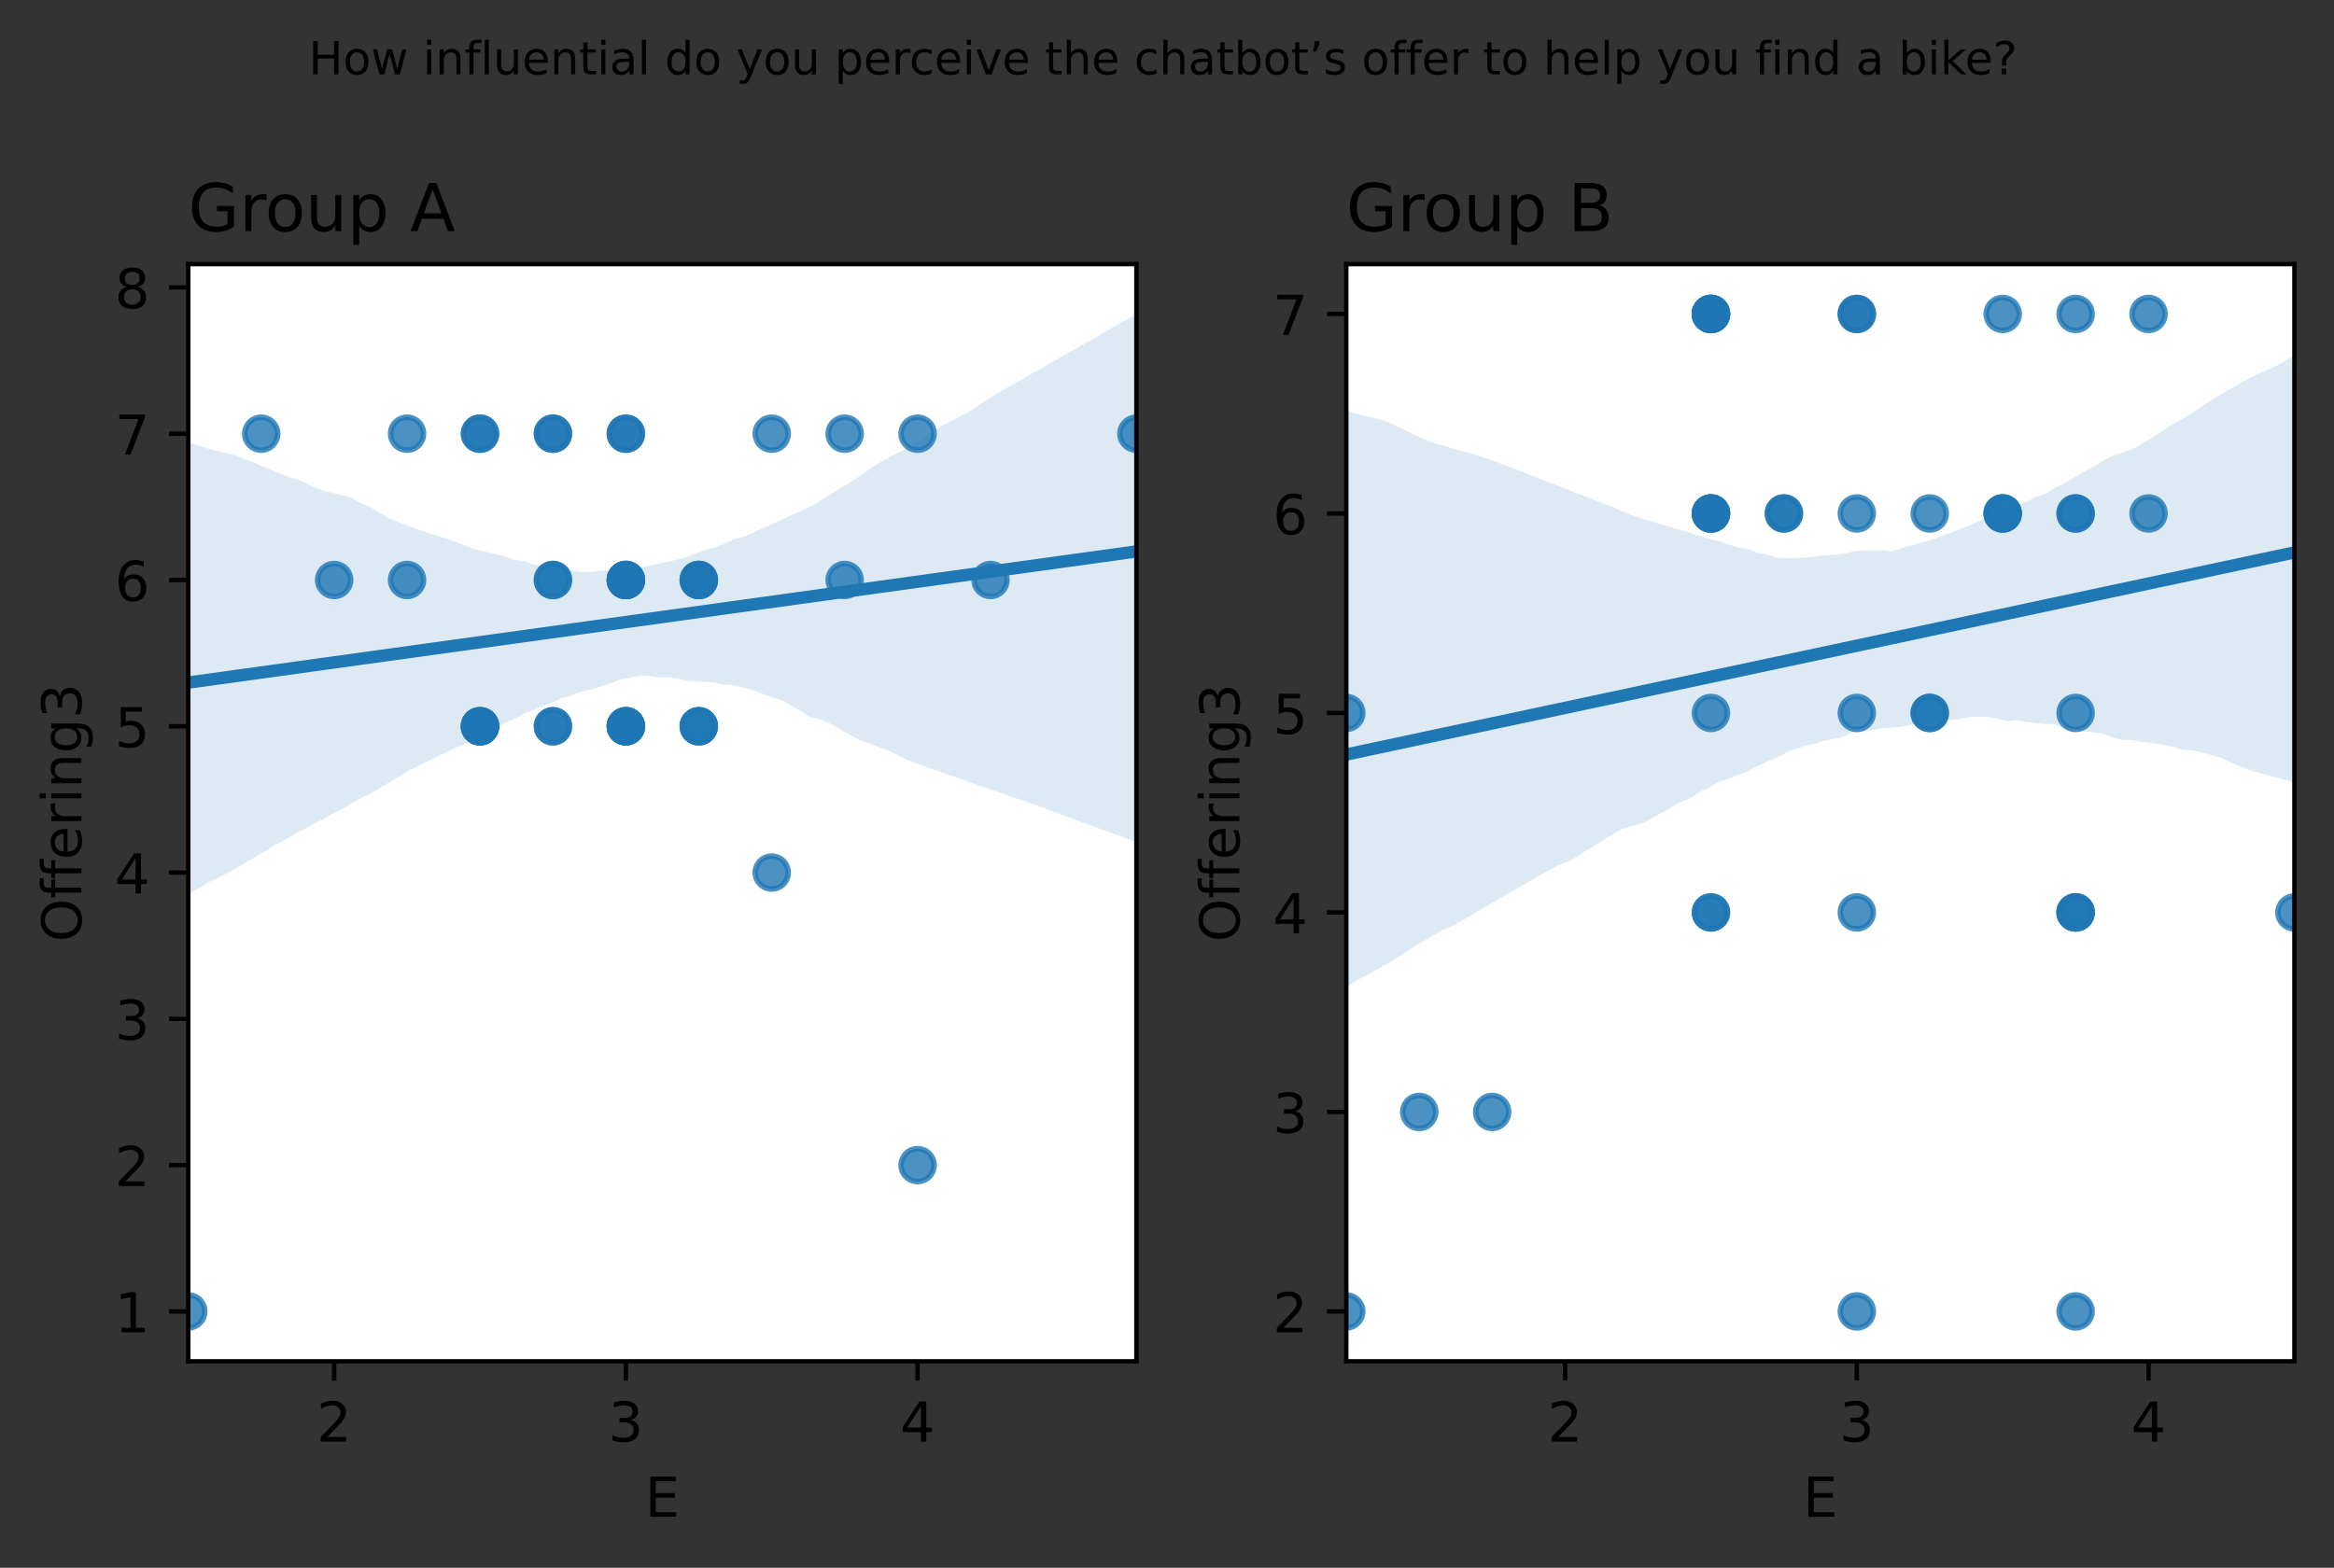 <?xml version="1.0" encoding="utf-8" standalone="no"?>
<!DOCTYPE svg PUBLIC "-//W3C//DTD SVG 1.1//EN"
  "http://www.w3.org/Graphics/SVG/1.1/DTD/svg11.dtd">
<!-- Created with matplotlib (https://matplotlib.org/) -->
<svg height="285.196pt" version="1.1" viewBox="0 0 424.466 285.196" width="424.466pt" xmlns="http://www.w3.org/2000/svg" xmlns:xlink="http://www.w3.org/1999/xlink">
 <rect x="0" y="0" width="424.466" height="285.196" fill="#333333" stroke="none"/>
 <defs>
  <style type="text/css">*{stroke-linecap:butt;stroke-linejoin:round;}</style>
 </defs>
 <g id="figure_1">
  <g id="patch_1">
   <path d="M 0 285.196 
L 424.466 285.196 
L 424.466 0 
L 0 0 
z
" style="fill:none;"/>
  </g>
  <g id="axes_1">
   <g id="patch_2">
    <path d="M 34.241 247.64 
L 206.666 247.64 
L 206.666 48.04 
L 34.241 48.04 
z
" style="fill:#ffffff;"/>
   </g>
   <g id="PathCollection_1">
    <defs>
     <path d="M 0 3 
C 0.796 3 1.559 2.684 2.121 2.121 
C 2.684 1.559 3 0.796 3 0 
C 3 -0.796 2.684 -1.559 2.121 -2.121 
C 1.559 -2.684 0.796 -3 0 -3 
C -0.796 -3 -1.559 -2.684 -2.121 -2.121 
C -2.684 -1.559 -3 -0.796 -3 0 
C -3 0.796 -2.684 1.559 -2.121 2.121 
C -1.559 2.684 -0.796 3 0 3 
z
" id="mf04593f259" style="stroke:#1f77b4;stroke-opacity:0.8;"/>
    </defs>
    <g clip-path="url(#p54178e2090)">
     <use style="fill:#1f77b4;fill-opacity:0.8;stroke:#1f77b4;stroke-opacity:0.8;" x="140.348" xlink:href="#mf04593f259" y="158.732"/>
     <use style="fill:#1f77b4;fill-opacity:0.8;stroke:#1f77b4;stroke-opacity:0.8;" x="60.768" xlink:href="#mf04593f259" y="105.508"/>
     <use style="fill:#1f77b4;fill-opacity:0.8;stroke:#1f77b4;stroke-opacity:0.8;" x="74.031" xlink:href="#mf04593f259" y="78.896"/>
     <use style="fill:#1f77b4;fill-opacity:0.8;stroke:#1f77b4;stroke-opacity:0.8;" x="140.348" xlink:href="#mf04593f259" y="78.896"/>
     <use style="fill:#1f77b4;fill-opacity:0.8;stroke:#1f77b4;stroke-opacity:0.8;" x="166.875" xlink:href="#mf04593f259" y="211.955"/>
     <use style="fill:#1f77b4;fill-opacity:0.8;stroke:#1f77b4;stroke-opacity:0.8;" x="127.085" xlink:href="#mf04593f259" y="105.508"/>
     <use style="fill:#1f77b4;fill-opacity:0.8;stroke:#1f77b4;stroke-opacity:0.8;" x="180.139" xlink:href="#mf04593f259" y="105.508"/>
     <use style="fill:#1f77b4;fill-opacity:0.8;stroke:#1f77b4;stroke-opacity:0.8;" x="127.085" xlink:href="#mf04593f259" y="132.12"/>
     <use style="fill:#1f77b4;fill-opacity:0.8;stroke:#1f77b4;stroke-opacity:0.8;" x="74.031" xlink:href="#mf04593f259" y="105.508"/>
     <use style="fill:#1f77b4;fill-opacity:0.8;stroke:#1f77b4;stroke-opacity:0.8;" x="113.821" xlink:href="#mf04593f259" y="132.12"/>
     <use style="fill:#1f77b4;fill-opacity:0.8;stroke:#1f77b4;stroke-opacity:0.8;" x="113.821" xlink:href="#mf04593f259" y="78.896"/>
     <use style="fill:#1f77b4;fill-opacity:0.8;stroke:#1f77b4;stroke-opacity:0.8;" x="166.875" xlink:href="#mf04593f259" y="78.896"/>
     <use style="fill:#1f77b4;fill-opacity:0.8;stroke:#1f77b4;stroke-opacity:0.8;" x="87.294" xlink:href="#mf04593f259" y="78.896"/>
     <use style="fill:#1f77b4;fill-opacity:0.8;stroke:#1f77b4;stroke-opacity:0.8;" x="127.085" xlink:href="#mf04593f259" y="105.508"/>
     <use style="fill:#1f77b4;fill-opacity:0.8;stroke:#1f77b4;stroke-opacity:0.8;" x="127.085" xlink:href="#mf04593f259" y="132.12"/>
     <use style="fill:#1f77b4;fill-opacity:0.8;stroke:#1f77b4;stroke-opacity:0.8;" x="153.612" xlink:href="#mf04593f259" y="105.508"/>
     <use style="fill:#1f77b4;fill-opacity:0.8;stroke:#1f77b4;stroke-opacity:0.8;" x="113.821" xlink:href="#mf04593f259" y="132.12"/>
     <use style="fill:#1f77b4;fill-opacity:0.8;stroke:#1f77b4;stroke-opacity:0.8;" x="100.558" xlink:href="#mf04593f259" y="78.896"/>
     <use style="fill:#1f77b4;fill-opacity:0.8;stroke:#1f77b4;stroke-opacity:0.8;" x="153.612" xlink:href="#mf04593f259" y="78.896"/>
     <use style="fill:#1f77b4;fill-opacity:0.8;stroke:#1f77b4;stroke-opacity:0.8;" x="34.241" xlink:href="#mf04593f259" y="238.567"/>
     <use style="fill:#1f77b4;fill-opacity:0.8;stroke:#1f77b4;stroke-opacity:0.8;" x="87.294" xlink:href="#mf04593f259" y="132.12"/>
     <use style="fill:#1f77b4;fill-opacity:0.8;stroke:#1f77b4;stroke-opacity:0.8;" x="206.666" xlink:href="#mf04593f259" y="78.896"/>
     <use style="fill:#1f77b4;fill-opacity:0.8;stroke:#1f77b4;stroke-opacity:0.8;" x="113.821" xlink:href="#mf04593f259" y="105.508"/>
     <use style="fill:#1f77b4;fill-opacity:0.8;stroke:#1f77b4;stroke-opacity:0.8;" x="113.821" xlink:href="#mf04593f259" y="105.508"/>
     <use style="fill:#1f77b4;fill-opacity:0.8;stroke:#1f77b4;stroke-opacity:0.8;" x="113.821" xlink:href="#mf04593f259" y="78.896"/>
     <use style="fill:#1f77b4;fill-opacity:0.8;stroke:#1f77b4;stroke-opacity:0.8;" x="113.821" xlink:href="#mf04593f259" y="132.12"/>
     <use style="fill:#1f77b4;fill-opacity:0.8;stroke:#1f77b4;stroke-opacity:0.8;" x="100.558" xlink:href="#mf04593f259" y="78.896"/>
     <use style="fill:#1f77b4;fill-opacity:0.8;stroke:#1f77b4;stroke-opacity:0.8;" x="87.294" xlink:href="#mf04593f259" y="132.12"/>
     <use style="fill:#1f77b4;fill-opacity:0.8;stroke:#1f77b4;stroke-opacity:0.8;" x="100.558" xlink:href="#mf04593f259" y="105.508"/>
     <use style="fill:#1f77b4;fill-opacity:0.8;stroke:#1f77b4;stroke-opacity:0.8;" x="113.821" xlink:href="#mf04593f259" y="105.508"/>
     <use style="fill:#1f77b4;fill-opacity:0.8;stroke:#1f77b4;stroke-opacity:0.8;" x="113.821" xlink:href="#mf04593f259" y="132.12"/>
     <use style="fill:#1f77b4;fill-opacity:0.8;stroke:#1f77b4;stroke-opacity:0.8;" x="87.294" xlink:href="#mf04593f259" y="78.896"/>
     <use style="fill:#1f77b4;fill-opacity:0.8;stroke:#1f77b4;stroke-opacity:0.8;" x="127.085" xlink:href="#mf04593f259" y="105.508"/>
     <use style="fill:#1f77b4;fill-opacity:0.8;stroke:#1f77b4;stroke-opacity:0.8;" x="127.085" xlink:href="#mf04593f259" y="132.12"/>
     <use style="fill:#1f77b4;fill-opacity:0.8;stroke:#1f77b4;stroke-opacity:0.8;" x="100.558" xlink:href="#mf04593f259" y="132.12"/>
     <use style="fill:#1f77b4;fill-opacity:0.8;stroke:#1f77b4;stroke-opacity:0.8;" x="100.558" xlink:href="#mf04593f259" y="132.12"/>
     <use style="fill:#1f77b4;fill-opacity:0.8;stroke:#1f77b4;stroke-opacity:0.8;" x="87.294" xlink:href="#mf04593f259" y="132.12"/>
     <use style="fill:#1f77b4;fill-opacity:0.8;stroke:#1f77b4;stroke-opacity:0.8;" x="113.821" xlink:href="#mf04593f259" y="105.508"/>
     <use style="fill:#1f77b4;fill-opacity:0.8;stroke:#1f77b4;stroke-opacity:0.8;" x="100.558" xlink:href="#mf04593f259" y="105.508"/>
     <use style="fill:#1f77b4;fill-opacity:0.8;stroke:#1f77b4;stroke-opacity:0.8;" x="87.294" xlink:href="#mf04593f259" y="132.12"/>
     <use style="fill:#1f77b4;fill-opacity:0.8;stroke:#1f77b4;stroke-opacity:0.8;" x="47.504" xlink:href="#mf04593f259" y="78.896"/>
    </g>
   </g>
   <g id="PolyCollection_1">
    <path clip-path="url(#p54178e2090)" d="M 34.241 80.393 
L 34.241 162.688 
L 35.982 161.654 
L 37.724 160.622 
L 39.466 159.771 
L 41.207 158.878 
L 42.949 157.961 
L 44.691 156.916 
L 46.432 155.87 
L 48.174 154.824 
L 49.916 153.778 
L 51.657 152.839 
L 53.399 151.87 
L 55.141 150.902 
L 56.882 149.989 
L 58.624 149.068 
L 60.366 148.045 
L 62.107 147.235 
L 63.849 146.179 
L 65.591 145.191 
L 67.332 144.441 
L 69.074 143.378 
L 70.816 142.315 
L 72.557 141.252 
L 74.299 140.194 
L 76.041 139.343 
L 77.782 138.492 
L 79.524 137.642 
L 81.266 136.791 
L 83.007 135.94 
L 84.749 135.242 
L 86.491 134.237 
L 88.232 133.502 
L 89.974 132.585 
L 91.716 131.599 
L 93.457 130.819 
L 95.199 129.842 
L 96.941 129.191 
L 98.682 128.457 
L 100.424 127.758 
L 102.166 127.023 
L 103.907 126.551 
L 105.649 125.831 
L 107.391 125.411 
L 109.132 124.971 
L 110.874 124.356 
L 112.616 123.668 
L 114.357 123.297 
L 116.099 122.97 
L 117.841 122.898 
L 119.582 123.245 
L 121.324 123.19 
L 123.066 123.369 
L 124.807 123.841 
L 126.549 123.975 
L 128.291 124.015 
L 130.032 124.196 
L 131.774 124.565 
L 133.516 124.641 
L 135.257 125.097 
L 136.999 125.554 
L 138.741 126.258 
L 140.482 126.857 
L 142.224 127.415 
L 143.966 128.382 
L 145.707 129.43 
L 147.449 130.466 
L 149.191 130.899 
L 150.932 131.625 
L 152.674 132.611 
L 154.416 133.595 
L 156.157 134.533 
L 157.899 135.182 
L 159.641 135.828 
L 161.382 136.468 
L 163.124 137.266 
L 164.866 138.212 
L 166.607 138.866 
L 168.349 139.477 
L 170.091 140.088 
L 171.832 140.699 
L 173.574 141.309 
L 175.316 141.92 
L 177.057 142.526 
L 178.799 143.131 
L 180.541 143.736 
L 182.282 144.342 
L 184.024 144.947 
L 185.766 145.552 
L 187.507 146.157 
L 189.249 146.777 
L 190.991 147.419 
L 192.732 148.062 
L 194.474 148.705 
L 196.216 149.347 
L 197.957 149.99 
L 199.699 150.633 
L 201.441 151.275 
L 203.182 151.918 
L 204.924 152.561 
L 206.666 153.203 
L 206.666 57.113 
L 206.666 57.113 
L 204.924 58.111 
L 203.182 59.109 
L 201.441 60.107 
L 199.699 61.105 
L 197.957 62.103 
L 196.216 63.134 
L 194.474 64.092 
L 192.732 65.084 
L 190.991 66.076 
L 189.249 67.069 
L 187.507 68.061 
L 185.766 69.054 
L 184.024 70.051 
L 182.282 71.048 
L 180.541 72.046 
L 178.799 73.139 
L 177.057 74.434 
L 175.316 75.392 
L 173.574 76.275 
L 171.832 77.159 
L 170.091 78.22 
L 168.349 79.437 
L 166.607 80.551 
L 164.866 81.6 
L 163.124 82.511 
L 161.382 83.425 
L 159.641 84.329 
L 157.899 85.533 
L 156.157 86.741 
L 154.416 87.877 
L 152.674 88.888 
L 150.932 90.022 
L 149.191 91.093 
L 147.449 92.112 
L 145.707 92.951 
L 143.966 93.694 
L 142.224 94.495 
L 140.482 95.27 
L 138.741 96.069 
L 136.999 96.93 
L 135.257 97.631 
L 133.516 98.104 
L 131.774 98.856 
L 130.032 99.612 
L 128.291 100.084 
L 126.549 100.667 
L 124.807 101.329 
L 123.066 101.806 
L 121.324 102.219 
L 119.582 102.609 
L 117.841 102.982 
L 116.099 103.332 
L 114.357 103.715 
L 112.616 103.814 
L 110.874 103.808 
L 109.132 103.779 
L 107.391 104.078 
L 105.649 104.031 
L 103.907 103.779 
L 102.166 103.662 
L 100.424 103.34 
L 98.682 103.065 
L 96.941 102.619 
L 95.199 102.09 
L 93.457 101.81 
L 91.716 101.189 
L 89.974 100.751 
L 88.232 100.365 
L 86.491 99.968 
L 84.749 99.35 
L 83.007 98.658 
L 81.266 98.026 
L 79.524 97.489 
L 77.782 96.933 
L 76.041 96.364 
L 74.299 95.662 
L 72.557 95.034 
L 70.816 94.367 
L 69.074 93.3 
L 67.332 92.225 
L 65.591 91.502 
L 63.849 90.55 
L 62.107 90.024 
L 60.366 89.634 
L 58.624 89.245 
L 56.882 88.509 
L 55.141 87.641 
L 53.399 87.07 
L 51.657 86.454 
L 49.916 85.724 
L 48.174 85.001 
L 46.432 84.283 
L 44.691 83.565 
L 42.949 82.885 
L 41.207 82.447 
L 39.466 82.01 
L 37.724 81.573 
L 35.982 81.091 
L 34.241 80.393 
z
" style="fill:#1f77b4;fill-opacity:0.15;"/>
   </g>
   <g id="matplotlib.axis_1">
    <g id="xtick_1">
     <g id="line2d_1">
      <defs>
       <path d="M 0 0 
L 0 3.5 
" id="mdd88a330f9" style="stroke:#000000;stroke-width:0.8;"/>
      </defs>
      <g>
       <use style="stroke:#000000;stroke-width:0.8;" x="60.768" xlink:href="#mdd88a330f9" y="247.64"/>
      </g>
     </g>
     <g id="text_1">
      <!-- 2 -->
      <g transform="translate(57.586 262.238)scale(0.1 -0.1)">
       <defs>
        <path d="M 19.188 8.297 
L 53.609 8.297 
L 53.609 0 
L 7.328 0 
L 7.328 8.297 
Q 12.938 14.109 22.625 23.891 
Q 32.328 33.688 34.812 36.531 
Q 39.547 41.844 41.422 45.531 
Q 43.312 49.219 43.312 52.781 
Q 43.312 58.594 39.234 62.25 
Q 35.156 65.922 28.609 65.922 
Q 23.969 65.922 18.812 64.312 
Q 13.672 62.703 7.812 59.422 
L 7.812 69.391 
Q 13.766 71.781 18.938 73 
Q 24.125 74.219 28.422 74.219 
Q 39.75 74.219 46.484 68.547 
Q 53.219 62.891 53.219 53.422 
Q 53.219 48.922 51.531 44.891 
Q 49.859 40.875 45.406 35.406 
Q 44.188 33.984 37.641 27.219 
Q 31.109 20.453 19.188 8.297 
z
" id="DejaVuSans-50"/>
       </defs>
       <use xlink:href="#DejaVuSans-50"/>
      </g>
     </g>
    </g>
    <g id="xtick_2">
     <g id="line2d_2">
      <g>
       <use style="stroke:#000000;stroke-width:0.8;" x="113.821" xlink:href="#mdd88a330f9" y="247.64"/>
      </g>
     </g>
     <g id="text_2">
      <!-- 3 -->
      <g transform="translate(110.64 262.238)scale(0.1 -0.1)">
       <defs>
        <path d="M 40.578 39.312 
Q 47.656 37.797 51.625 33 
Q 55.609 28.219 55.609 21.188 
Q 55.609 10.406 48.188 4.484 
Q 40.766 -1.422 27.094 -1.422 
Q 22.516 -1.422 17.656 -0.516 
Q 12.797 0.391 7.625 2.203 
L 7.625 11.719 
Q 11.719 9.328 16.594 8.109 
Q 21.484 6.891 26.812 6.891 
Q 36.078 6.891 40.938 10.547 
Q 45.797 14.203 45.797 21.188 
Q 45.797 27.641 41.281 31.266 
Q 36.766 34.906 28.719 34.906 
L 20.219 34.906 
L 20.219 43.016 
L 29.109 43.016 
Q 36.375 43.016 40.234 45.922 
Q 44.094 48.828 44.094 54.297 
Q 44.094 59.906 40.109 62.906 
Q 36.141 65.922 28.719 65.922 
Q 24.656 65.922 20.016 65.031 
Q 15.375 64.156 9.812 62.312 
L 9.812 71.094 
Q 15.438 72.656 20.344 73.438 
Q 25.25 74.219 29.594 74.219 
Q 40.828 74.219 47.359 69.109 
Q 53.906 64.016 53.906 55.328 
Q 53.906 49.266 50.438 45.094 
Q 46.969 40.922 40.578 39.312 
z
" id="DejaVuSans-51"/>
       </defs>
       <use xlink:href="#DejaVuSans-51"/>
      </g>
     </g>
    </g>
    <g id="xtick_3">
     <g id="line2d_3">
      <g>
       <use style="stroke:#000000;stroke-width:0.8;" x="166.875" xlink:href="#mdd88a330f9" y="247.64"/>
      </g>
     </g>
     <g id="text_3">
      <!-- 4 -->
      <g transform="translate(163.694 262.238)scale(0.1 -0.1)">
       <defs>
        <path d="M 37.797 64.312 
L 12.891 25.391 
L 37.797 25.391 
z
M 35.203 72.906 
L 47.609 72.906 
L 47.609 25.391 
L 58.016 25.391 
L 58.016 17.188 
L 47.609 17.188 
L 47.609 0 
L 37.797 0 
L 37.797 17.188 
L 4.891 17.188 
L 4.891 26.703 
z
" id="DejaVuSans-52"/>
       </defs>
       <use xlink:href="#DejaVuSans-52"/>
      </g>
     </g>
    </g>
    <g id="text_4">
     <!-- E -->
     <g transform="translate(117.294 275.917)scale(0.1 -0.1)">
      <defs>
       <path d="M 9.812 72.906 
L 55.906 72.906 
L 55.906 64.594 
L 19.672 64.594 
L 19.672 43.016 
L 54.391 43.016 
L 54.391 34.719 
L 19.672 34.719 
L 19.672 8.297 
L 56.781 8.297 
L 56.781 0 
L 9.812 0 
z
" id="DejaVuSans-69"/>
      </defs>
      <use xlink:href="#DejaVuSans-69"/>
     </g>
    </g>
   </g>
   <g id="matplotlib.axis_2">
    <g id="ytick_1">
     <g id="line2d_4">
      <defs>
       <path d="M 0 0 
L -3.5 0 
" id="m7f243eef84" style="stroke:#000000;stroke-width:0.8;"/>
      </defs>
      <g>
       <use style="stroke:#000000;stroke-width:0.8;" x="34.241" xlink:href="#m7f243eef84" y="238.567"/>
      </g>
     </g>
     <g id="text_5">
      <!-- 1 -->
      <g transform="translate(20.878 242.366)scale(0.1 -0.1)">
       <defs>
        <path d="M 12.406 8.297 
L 28.516 8.297 
L 28.516 63.922 
L 10.984 60.406 
L 10.984 69.391 
L 28.422 72.906 
L 38.281 72.906 
L 38.281 8.297 
L 54.391 8.297 
L 54.391 0 
L 12.406 0 
z
" id="DejaVuSans-49"/>
       </defs>
       <use xlink:href="#DejaVuSans-49"/>
      </g>
     </g>
    </g>
    <g id="ytick_2">
     <g id="line2d_5">
      <g>
       <use style="stroke:#000000;stroke-width:0.8;" x="34.241" xlink:href="#m7f243eef84" y="211.955"/>
      </g>
     </g>
     <g id="text_6">
      <!-- 2 -->
      <g transform="translate(20.878 215.755)scale(0.1 -0.1)">
       <use xlink:href="#DejaVuSans-50"/>
      </g>
     </g>
    </g>
    <g id="ytick_3">
     <g id="line2d_6">
      <g>
       <use style="stroke:#000000;stroke-width:0.8;" x="34.241" xlink:href="#m7f243eef84" y="185.344"/>
      </g>
     </g>
     <g id="text_7">
      <!-- 3 -->
      <g transform="translate(20.878 189.143)scale(0.1 -0.1)">
       <use xlink:href="#DejaVuSans-51"/>
      </g>
     </g>
    </g>
    <g id="ytick_4">
     <g id="line2d_7">
      <g>
       <use style="stroke:#000000;stroke-width:0.8;" x="34.241" xlink:href="#m7f243eef84" y="158.732"/>
      </g>
     </g>
     <g id="text_8">
      <!-- 4 -->
      <g transform="translate(20.878 162.531)scale(0.1 -0.1)">
       <use xlink:href="#DejaVuSans-52"/>
      </g>
     </g>
    </g>
    <g id="ytick_5">
     <g id="line2d_8">
      <g>
       <use style="stroke:#000000;stroke-width:0.8;" x="34.241" xlink:href="#m7f243eef84" y="132.12"/>
      </g>
     </g>
     <g id="text_9">
      <!-- 5 -->
      <g transform="translate(20.878 135.919)scale(0.1 -0.1)">
       <defs>
        <path d="M 10.797 72.906 
L 49.516 72.906 
L 49.516 64.594 
L 19.828 64.594 
L 19.828 46.734 
Q 21.969 47.469 24.109 47.828 
Q 26.266 48.188 28.422 48.188 
Q 40.625 48.188 47.75 41.5 
Q 54.891 34.812 54.891 23.391 
Q 54.891 11.625 47.562 5.094 
Q 40.234 -1.422 26.906 -1.422 
Q 22.312 -1.422 17.547 -0.641 
Q 12.797 0.141 7.719 1.703 
L 7.719 11.625 
Q 12.109 9.234 16.797 8.062 
Q 21.484 6.891 26.703 6.891 
Q 35.156 6.891 40.078 11.328 
Q 45.016 15.766 45.016 23.391 
Q 45.016 31 40.078 35.438 
Q 35.156 39.891 26.703 39.891 
Q 22.75 39.891 18.812 39.016 
Q 14.891 38.141 10.797 36.281 
z
" id="DejaVuSans-53"/>
       </defs>
       <use xlink:href="#DejaVuSans-53"/>
      </g>
     </g>
    </g>
    <g id="ytick_6">
     <g id="line2d_9">
      <g>
       <use style="stroke:#000000;stroke-width:0.8;" x="34.241" xlink:href="#m7f243eef84" y="105.508"/>
      </g>
     </g>
     <g id="text_10">
      <!-- 6 -->
      <g transform="translate(20.878 109.307)scale(0.1 -0.1)">
       <defs>
        <path d="M 33.016 40.375 
Q 26.375 40.375 22.484 35.828 
Q 18.609 31.297 18.609 23.391 
Q 18.609 15.531 22.484 10.953 
Q 26.375 6.391 33.016 6.391 
Q 39.656 6.391 43.531 10.953 
Q 47.406 15.531 47.406 23.391 
Q 47.406 31.297 43.531 35.828 
Q 39.656 40.375 33.016 40.375 
z
M 52.594 71.297 
L 52.594 62.312 
Q 48.875 64.062 45.094 64.984 
Q 41.312 65.922 37.594 65.922 
Q 27.828 65.922 22.672 59.328 
Q 17.531 52.734 16.797 39.406 
Q 19.672 43.656 24.016 45.922 
Q 28.375 48.188 33.594 48.188 
Q 44.578 48.188 50.953 41.516 
Q 57.328 34.859 57.328 23.391 
Q 57.328 12.156 50.688 5.359 
Q 44.047 -1.422 33.016 -1.422 
Q 20.359 -1.422 13.672 8.266 
Q 6.984 17.969 6.984 36.375 
Q 6.984 53.656 15.188 63.938 
Q 23.391 74.219 37.203 74.219 
Q 40.922 74.219 44.703 73.484 
Q 48.484 72.75 52.594 71.297 
z
" id="DejaVuSans-54"/>
       </defs>
       <use xlink:href="#DejaVuSans-54"/>
      </g>
     </g>
    </g>
    <g id="ytick_7">
     <g id="line2d_10">
      <g>
       <use style="stroke:#000000;stroke-width:0.8;" x="34.241" xlink:href="#m7f243eef84" y="78.896"/>
      </g>
     </g>
     <g id="text_11">
      <!-- 7 -->
      <g transform="translate(20.878 82.695)scale(0.1 -0.1)">
       <defs>
        <path d="M 8.203 72.906 
L 55.078 72.906 
L 55.078 68.703 
L 28.609 0 
L 18.312 0 
L 43.219 64.594 
L 8.203 64.594 
z
" id="DejaVuSans-55"/>
       </defs>
       <use xlink:href="#DejaVuSans-55"/>
      </g>
     </g>
    </g>
    <g id="ytick_8">
     <g id="line2d_11">
      <g>
       <use style="stroke:#000000;stroke-width:0.8;" x="34.241" xlink:href="#m7f243eef84" y="52.284"/>
      </g>
     </g>
     <g id="text_12">
      <!-- 8 -->
      <g transform="translate(20.878 56.083)scale(0.1 -0.1)">
       <defs>
        <path d="M 31.781 34.625 
Q 24.75 34.625 20.719 30.859 
Q 16.703 27.094 16.703 20.516 
Q 16.703 13.922 20.719 10.156 
Q 24.75 6.391 31.781 6.391 
Q 38.812 6.391 42.859 10.172 
Q 46.922 13.969 46.922 20.516 
Q 46.922 27.094 42.891 30.859 
Q 38.875 34.625 31.781 34.625 
z
M 21.922 38.812 
Q 15.578 40.375 12.031 44.719 
Q 8.5 49.078 8.5 55.328 
Q 8.5 64.062 14.719 69.141 
Q 20.953 74.219 31.781 74.219 
Q 42.672 74.219 48.875 69.141 
Q 55.078 64.062 55.078 55.328 
Q 55.078 49.078 51.531 44.719 
Q 48 40.375 41.703 38.812 
Q 48.828 37.156 52.797 32.312 
Q 56.781 27.484 56.781 20.516 
Q 56.781 9.906 50.312 4.234 
Q 43.844 -1.422 31.781 -1.422 
Q 19.734 -1.422 13.25 4.234 
Q 6.781 9.906 6.781 20.516 
Q 6.781 27.484 10.781 32.312 
Q 14.797 37.156 21.922 38.812 
z
M 18.312 54.391 
Q 18.312 48.734 21.844 45.562 
Q 25.391 42.391 31.781 42.391 
Q 38.141 42.391 41.719 45.562 
Q 45.312 48.734 45.312 54.391 
Q 45.312 60.062 41.719 63.234 
Q 38.141 66.406 31.781 66.406 
Q 25.391 66.406 21.844 63.234 
Q 18.312 60.062 18.312 54.391 
z
" id="DejaVuSans-56"/>
       </defs>
       <use xlink:href="#DejaVuSans-56"/>
      </g>
     </g>
    </g>
    <g id="text_13">
     <!-- Offering3 -->
     <g transform="translate(14.798 171.342)rotate(-90)scale(0.1 -0.1)">
      <defs>
       <path d="M 39.406 66.219 
Q 28.656 66.219 22.328 58.203 
Q 16.016 50.203 16.016 36.375 
Q 16.016 22.609 22.328 14.594 
Q 28.656 6.594 39.406 6.594 
Q 50.141 6.594 56.422 14.594 
Q 62.703 22.609 62.703 36.375 
Q 62.703 50.203 56.422 58.203 
Q 50.141 66.219 39.406 66.219 
z
M 39.406 74.219 
Q 54.734 74.219 63.906 63.938 
Q 73.094 53.656 73.094 36.375 
Q 73.094 19.141 63.906 8.859 
Q 54.734 -1.422 39.406 -1.422 
Q 24.031 -1.422 14.812 8.828 
Q 5.609 19.094 5.609 36.375 
Q 5.609 53.656 14.812 63.938 
Q 24.031 74.219 39.406 74.219 
z
" id="DejaVuSans-79"/>
       <path d="M 37.109 75.984 
L 37.109 68.5 
L 28.516 68.5 
Q 23.688 68.5 21.797 66.547 
Q 19.922 64.594 19.922 59.516 
L 19.922 54.688 
L 34.719 54.688 
L 34.719 47.703 
L 19.922 47.703 
L 19.922 0 
L 10.891 0 
L 10.891 47.703 
L 2.297 47.703 
L 2.297 54.688 
L 10.891 54.688 
L 10.891 58.5 
Q 10.891 67.625 15.141 71.797 
Q 19.391 75.984 28.609 75.984 
z
" id="DejaVuSans-102"/>
       <path d="M 56.203 29.594 
L 56.203 25.203 
L 14.891 25.203 
Q 15.484 15.922 20.484 11.062 
Q 25.484 6.203 34.422 6.203 
Q 39.594 6.203 44.453 7.469 
Q 49.312 8.734 54.109 11.281 
L 54.109 2.781 
Q 49.266 0.734 44.188 -0.344 
Q 39.109 -1.422 33.891 -1.422 
Q 20.797 -1.422 13.156 6.188 
Q 5.516 13.812 5.516 26.812 
Q 5.516 40.234 12.766 48.109 
Q 20.016 56 32.328 56 
Q 43.359 56 49.781 48.891 
Q 56.203 41.797 56.203 29.594 
z
M 47.219 32.234 
Q 47.125 39.594 43.094 43.984 
Q 39.062 48.391 32.422 48.391 
Q 24.906 48.391 20.391 44.141 
Q 15.875 39.891 15.188 32.172 
z
" id="DejaVuSans-101"/>
       <path d="M 41.109 46.297 
Q 39.594 47.172 37.812 47.578 
Q 36.031 48 33.891 48 
Q 26.266 48 22.188 43.047 
Q 18.109 38.094 18.109 28.812 
L 18.109 0 
L 9.078 0 
L 9.078 54.688 
L 18.109 54.688 
L 18.109 46.188 
Q 20.953 51.172 25.484 53.578 
Q 30.031 56 36.531 56 
Q 37.453 56 38.578 55.875 
Q 39.703 55.766 41.062 55.516 
z
" id="DejaVuSans-114"/>
       <path d="M 9.422 54.688 
L 18.406 54.688 
L 18.406 0 
L 9.422 0 
z
M 9.422 75.984 
L 18.406 75.984 
L 18.406 64.594 
L 9.422 64.594 
z
" id="DejaVuSans-105"/>
       <path d="M 54.891 33.016 
L 54.891 0 
L 45.906 0 
L 45.906 32.719 
Q 45.906 40.484 42.875 44.328 
Q 39.844 48.188 33.797 48.188 
Q 26.516 48.188 22.312 43.547 
Q 18.109 38.922 18.109 30.906 
L 18.109 0 
L 9.078 0 
L 9.078 54.688 
L 18.109 54.688 
L 18.109 46.188 
Q 21.344 51.125 25.703 53.562 
Q 30.078 56 35.797 56 
Q 45.219 56 50.047 50.172 
Q 54.891 44.344 54.891 33.016 
z
" id="DejaVuSans-110"/>
       <path d="M 45.406 27.984 
Q 45.406 37.75 41.375 43.109 
Q 37.359 48.484 30.078 48.484 
Q 22.859 48.484 18.828 43.109 
Q 14.797 37.75 14.797 27.984 
Q 14.797 18.266 18.828 12.891 
Q 22.859 7.516 30.078 7.516 
Q 37.359 7.516 41.375 12.891 
Q 45.406 18.266 45.406 27.984 
z
M 54.391 6.781 
Q 54.391 -7.172 48.188 -13.984 
Q 42 -20.797 29.203 -20.797 
Q 24.469 -20.797 20.266 -20.094 
Q 16.062 -19.391 12.109 -17.922 
L 12.109 -9.188 
Q 16.062 -11.328 19.922 -12.344 
Q 23.781 -13.375 27.781 -13.375 
Q 36.625 -13.375 41.016 -8.766 
Q 45.406 -4.156 45.406 5.172 
L 45.406 9.625 
Q 42.625 4.781 38.281 2.391 
Q 33.938 0 27.875 0 
Q 17.828 0 11.672 7.656 
Q 5.516 15.328 5.516 27.984 
Q 5.516 40.672 11.672 48.328 
Q 17.828 56 27.875 56 
Q 33.938 56 38.281 53.609 
Q 42.625 51.219 45.406 46.391 
L 45.406 54.688 
L 54.391 54.688 
z
" id="DejaVuSans-103"/>
      </defs>
      <use xlink:href="#DejaVuSans-79"/>
      <use x="78.711" xlink:href="#DejaVuSans-102"/>
      <use x="113.916" xlink:href="#DejaVuSans-102"/>
      <use x="149.121" xlink:href="#DejaVuSans-101"/>
      <use x="210.645" xlink:href="#DejaVuSans-114"/>
      <use x="251.758" xlink:href="#DejaVuSans-105"/>
      <use x="279.541" xlink:href="#DejaVuSans-110"/>
      <use x="342.92" xlink:href="#DejaVuSans-103"/>
      <use x="406.396" xlink:href="#DejaVuSans-51"/>
     </g>
    </g>
   </g>
   <g id="line2d_12">
    <path clip-path="url(#p54178e2090)" d="M 34.241 124.174 
L 35.982 123.933 
L 37.724 123.692 
L 39.466 123.451 
L 41.207 123.21 
L 42.949 122.969 
L 44.691 122.728 
L 46.432 122.487 
L 48.174 122.246 
L 49.916 122.005 
L 51.657 121.764 
L 53.399 121.523 
L 55.141 121.282 
L 56.882 121.041 
L 58.624 120.8 
L 60.366 120.559 
L 62.107 120.318 
L 63.849 120.077 
L 65.591 119.836 
L 67.332 119.595 
L 69.074 119.354 
L 70.816 119.113 
L 72.557 118.872 
L 74.299 118.631 
L 76.041 118.39 
L 77.782 118.149 
L 79.524 117.908 
L 81.266 117.667 
L 83.007 117.426 
L 84.749 117.185 
L 86.491 116.944 
L 88.232 116.703 
L 89.974 116.462 
L 91.716 116.221 
L 93.457 115.98 
L 95.199 115.739 
L 96.941 115.498 
L 98.682 115.257 
L 100.424 115.016 
L 102.166 114.775 
L 103.907 114.534 
L 105.649 114.293 
L 107.391 114.052 
L 109.132 113.811 
L 110.874 113.57 
L 112.616 113.329 
L 114.357 113.088 
L 116.099 112.847 
L 117.841 112.606 
L 119.582 112.365 
L 121.324 112.124 
L 123.066 111.883 
L 124.807 111.642 
L 126.549 111.401 
L 128.291 111.16 
L 130.032 110.919 
L 131.774 110.678 
L 133.516 110.437 
L 135.257 110.196 
L 136.999 109.955 
L 138.741 109.714 
L 140.482 109.473 
L 142.224 109.233 
L 143.966 108.992 
L 145.707 108.751 
L 147.449 108.51 
L 149.191 108.269 
L 150.932 108.028 
L 152.674 107.787 
L 154.416 107.546 
L 156.157 107.305 
L 157.899 107.064 
L 159.641 106.823 
L 161.382 106.582 
L 163.124 106.341 
L 164.866 106.1 
L 166.607 105.859 
L 168.349 105.618 
L 170.091 105.377 
L 171.832 105.136 
L 173.574 104.895 
L 175.316 104.654 
L 177.057 104.413 
L 178.799 104.172 
L 180.541 103.931 
L 182.282 103.69 
L 184.024 103.449 
L 185.766 103.208 
L 187.507 102.967 
L 189.249 102.726 
L 190.991 102.485 
L 192.732 102.244 
L 194.474 102.003 
L 196.216 101.762 
L 197.957 101.521 
L 199.699 101.28 
L 201.441 101.039 
L 203.182 100.798 
L 204.924 100.557 
L 206.666 100.316 
" style="fill:none;stroke:#1f77b4;stroke-linecap:square;stroke-width:2.25;"/>
   </g>
   <g id="patch_3">
    <path d="M 34.241 247.64 
L 34.241 48.04 
" style="fill:none;stroke:#000000;stroke-linecap:square;stroke-linejoin:miter;stroke-width:0.8;"/>
   </g>
   <g id="patch_4">
    <path d="M 206.666 247.64 
L 206.666 48.04 
" style="fill:none;stroke:#000000;stroke-linecap:square;stroke-linejoin:miter;stroke-width:0.8;"/>
   </g>
   <g id="patch_5">
    <path d="M 34.241 247.64 
L 206.666 247.64 
" style="fill:none;stroke:#000000;stroke-linecap:square;stroke-linejoin:miter;stroke-width:0.8;"/>
   </g>
   <g id="patch_6">
    <path d="M 34.241 48.04 
L 206.666 48.04 
" style="fill:none;stroke:#000000;stroke-linecap:square;stroke-linejoin:miter;stroke-width:0.8;"/>
   </g>
   <g id="text_14">
    <!-- Group A -->
    <g transform="translate(34.241 42.04)scale(0.12 -0.12)">
     <defs>
      <path d="M 59.516 10.406 
L 59.516 29.984 
L 43.406 29.984 
L 43.406 38.094 
L 69.281 38.094 
L 69.281 6.781 
Q 63.578 2.734 56.688 0.656 
Q 49.812 -1.422 42 -1.422 
Q 24.906 -1.422 15.25 8.562 
Q 5.609 18.562 5.609 36.375 
Q 5.609 54.25 15.25 64.234 
Q 24.906 74.219 42 74.219 
Q 49.125 74.219 55.547 72.453 
Q 61.969 70.703 67.391 67.281 
L 67.391 56.781 
Q 61.922 61.422 55.766 63.766 
Q 49.609 66.109 42.828 66.109 
Q 29.438 66.109 22.719 58.641 
Q 16.016 51.172 16.016 36.375 
Q 16.016 21.625 22.719 14.156 
Q 29.438 6.688 42.828 6.688 
Q 48.047 6.688 52.141 7.594 
Q 56.25 8.5 59.516 10.406 
z
" id="DejaVuSans-71"/>
      <path d="M 30.609 48.391 
Q 23.391 48.391 19.188 42.75 
Q 14.984 37.109 14.984 27.297 
Q 14.984 17.484 19.156 11.844 
Q 23.344 6.203 30.609 6.203 
Q 37.797 6.203 41.984 11.859 
Q 46.188 17.531 46.188 27.297 
Q 46.188 37.016 41.984 42.703 
Q 37.797 48.391 30.609 48.391 
z
M 30.609 56 
Q 42.328 56 49.016 48.375 
Q 55.719 40.766 55.719 27.297 
Q 55.719 13.875 49.016 6.219 
Q 42.328 -1.422 30.609 -1.422 
Q 18.844 -1.422 12.172 6.219 
Q 5.516 13.875 5.516 27.297 
Q 5.516 40.766 12.172 48.375 
Q 18.844 56 30.609 56 
z
" id="DejaVuSans-111"/>
      <path d="M 8.5 21.578 
L 8.5 54.688 
L 17.484 54.688 
L 17.484 21.922 
Q 17.484 14.156 20.5 10.266 
Q 23.531 6.391 29.594 6.391 
Q 36.859 6.391 41.078 11.031 
Q 45.312 15.672 45.312 23.688 
L 45.312 54.688 
L 54.297 54.688 
L 54.297 0 
L 45.312 0 
L 45.312 8.406 
Q 42.047 3.422 37.719 1 
Q 33.406 -1.422 27.688 -1.422 
Q 18.266 -1.422 13.375 4.438 
Q 8.5 10.297 8.5 21.578 
z
M 31.109 56 
z
" id="DejaVuSans-117"/>
      <path d="M 18.109 8.203 
L 18.109 -20.797 
L 9.078 -20.797 
L 9.078 54.688 
L 18.109 54.688 
L 18.109 46.391 
Q 20.953 51.266 25.266 53.625 
Q 29.594 56 35.594 56 
Q 45.562 56 51.781 48.094 
Q 58.016 40.188 58.016 27.297 
Q 58.016 14.406 51.781 6.484 
Q 45.562 -1.422 35.594 -1.422 
Q 29.594 -1.422 25.266 0.953 
Q 20.953 3.328 18.109 8.203 
z
M 48.688 27.297 
Q 48.688 37.203 44.609 42.844 
Q 40.531 48.484 33.406 48.484 
Q 26.266 48.484 22.188 42.844 
Q 18.109 37.203 18.109 27.297 
Q 18.109 17.391 22.188 11.75 
Q 26.266 6.109 33.406 6.109 
Q 40.531 6.109 44.609 11.75 
Q 48.688 17.391 48.688 27.297 
z
" id="DejaVuSans-112"/>
      <path id="DejaVuSans-32"/>
      <path d="M 34.188 63.188 
L 20.797 26.906 
L 47.609 26.906 
z
M 28.609 72.906 
L 39.797 72.906 
L 67.578 0 
L 57.328 0 
L 50.688 18.703 
L 17.828 18.703 
L 11.188 0 
L 0.781 0 
z
" id="DejaVuSans-65"/>
     </defs>
     <use xlink:href="#DejaVuSans-71"/>
     <use x="77.49" xlink:href="#DejaVuSans-114"/>
     <use x="116.354" xlink:href="#DejaVuSans-111"/>
     <use x="177.535" xlink:href="#DejaVuSans-117"/>
     <use x="240.914" xlink:href="#DejaVuSans-112"/>
     <use x="304.391" xlink:href="#DejaVuSans-32"/>
     <use x="336.178" xlink:href="#DejaVuSans-65"/>
    </g>
   </g>
  </g>
  <g id="axes_2">
   <g id="patch_7">
    <path d="M 244.841 247.64 
L 417.266 247.64 
L 417.266 48.04 
L 244.841 48.04 
z
" style="fill:#ffffff;"/>
   </g>
   <g id="PathCollection_2">
    <g clip-path="url(#p44033df23e)">
     <use style="fill:#1f77b4;fill-opacity:0.8;stroke:#1f77b4;stroke-opacity:0.8;" x="244.841" xlink:href="#mf04593f259" y="238.567"/>
     <use style="fill:#1f77b4;fill-opacity:0.8;stroke:#1f77b4;stroke-opacity:0.8;" x="258.104" xlink:href="#mf04593f259" y="202.276"/>
     <use style="fill:#1f77b4;fill-opacity:0.8;stroke:#1f77b4;stroke-opacity:0.8;" x="377.475" xlink:href="#mf04593f259" y="93.404"/>
     <use style="fill:#1f77b4;fill-opacity:0.8;stroke:#1f77b4;stroke-opacity:0.8;" x="337.685" xlink:href="#mf04593f259" y="57.113"/>
     <use style="fill:#1f77b4;fill-opacity:0.8;stroke:#1f77b4;stroke-opacity:0.8;" x="311.158" xlink:href="#mf04593f259" y="93.404"/>
     <use style="fill:#1f77b4;fill-opacity:0.8;stroke:#1f77b4;stroke-opacity:0.8;" x="377.475" xlink:href="#mf04593f259" y="129.695"/>
     <use style="fill:#1f77b4;fill-opacity:0.8;stroke:#1f77b4;stroke-opacity:0.8;" x="311.158" xlink:href="#mf04593f259" y="57.113"/>
     <use style="fill:#1f77b4;fill-opacity:0.8;stroke:#1f77b4;stroke-opacity:0.8;" x="337.685" xlink:href="#mf04593f259" y="238.567"/>
     <use style="fill:#1f77b4;fill-opacity:0.8;stroke:#1f77b4;stroke-opacity:0.8;" x="337.685" xlink:href="#mf04593f259" y="93.404"/>
     <use style="fill:#1f77b4;fill-opacity:0.8;stroke:#1f77b4;stroke-opacity:0.8;" x="364.212" xlink:href="#mf04593f259" y="57.113"/>
     <use style="fill:#1f77b4;fill-opacity:0.8;stroke:#1f77b4;stroke-opacity:0.8;" x="337.685" xlink:href="#mf04593f259" y="165.985"/>
     <use style="fill:#1f77b4;fill-opacity:0.8;stroke:#1f77b4;stroke-opacity:0.8;" x="377.475" xlink:href="#mf04593f259" y="57.113"/>
     <use style="fill:#1f77b4;fill-opacity:0.8;stroke:#1f77b4;stroke-opacity:0.8;" x="337.685" xlink:href="#mf04593f259" y="129.695"/>
     <use style="fill:#1f77b4;fill-opacity:0.8;stroke:#1f77b4;stroke-opacity:0.8;" x="390.739" xlink:href="#mf04593f259" y="93.404"/>
     <use style="fill:#1f77b4;fill-opacity:0.8;stroke:#1f77b4;stroke-opacity:0.8;" x="350.948" xlink:href="#mf04593f259" y="129.695"/>
     <use style="fill:#1f77b4;fill-opacity:0.8;stroke:#1f77b4;stroke-opacity:0.8;" x="390.739" xlink:href="#mf04593f259" y="57.113"/>
     <use style="fill:#1f77b4;fill-opacity:0.8;stroke:#1f77b4;stroke-opacity:0.8;" x="350.948" xlink:href="#mf04593f259" y="129.695"/>
     <use style="fill:#1f77b4;fill-opacity:0.8;stroke:#1f77b4;stroke-opacity:0.8;" x="311.158" xlink:href="#mf04593f259" y="93.404"/>
     <use style="fill:#1f77b4;fill-opacity:0.8;stroke:#1f77b4;stroke-opacity:0.8;" x="364.212" xlink:href="#mf04593f259" y="93.404"/>
     <use style="fill:#1f77b4;fill-opacity:0.8;stroke:#1f77b4;stroke-opacity:0.8;" x="271.368" xlink:href="#mf04593f259" y="202.276"/>
     <use style="fill:#1f77b4;fill-opacity:0.8;stroke:#1f77b4;stroke-opacity:0.8;" x="417.266" xlink:href="#mf04593f259" y="165.985"/>
     <use style="fill:#1f77b4;fill-opacity:0.8;stroke:#1f77b4;stroke-opacity:0.8;" x="311.158" xlink:href="#mf04593f259" y="165.985"/>
     <use style="fill:#1f77b4;fill-opacity:0.8;stroke:#1f77b4;stroke-opacity:0.8;" x="364.212" xlink:href="#mf04593f259" y="93.404"/>
     <use style="fill:#1f77b4;fill-opacity:0.8;stroke:#1f77b4;stroke-opacity:0.8;" x="377.475" xlink:href="#mf04593f259" y="165.985"/>
     <use style="fill:#1f77b4;fill-opacity:0.8;stroke:#1f77b4;stroke-opacity:0.8;" x="377.475" xlink:href="#mf04593f259" y="238.567"/>
     <use style="fill:#1f77b4;fill-opacity:0.8;stroke:#1f77b4;stroke-opacity:0.8;" x="311.158" xlink:href="#mf04593f259" y="57.113"/>
     <use style="fill:#1f77b4;fill-opacity:0.8;stroke:#1f77b4;stroke-opacity:0.8;" x="311.158" xlink:href="#mf04593f259" y="93.404"/>
     <use style="fill:#1f77b4;fill-opacity:0.8;stroke:#1f77b4;stroke-opacity:0.8;" x="311.158" xlink:href="#mf04593f259" y="57.113"/>
     <use style="fill:#1f77b4;fill-opacity:0.8;stroke:#1f77b4;stroke-opacity:0.8;" x="377.475" xlink:href="#mf04593f259" y="165.985"/>
     <use style="fill:#1f77b4;fill-opacity:0.8;stroke:#1f77b4;stroke-opacity:0.8;" x="377.475" xlink:href="#mf04593f259" y="165.985"/>
     <use style="fill:#1f77b4;fill-opacity:0.8;stroke:#1f77b4;stroke-opacity:0.8;" x="244.841" xlink:href="#mf04593f259" y="129.695"/>
     <use style="fill:#1f77b4;fill-opacity:0.8;stroke:#1f77b4;stroke-opacity:0.8;" x="324.421" xlink:href="#mf04593f259" y="93.404"/>
     <use style="fill:#1f77b4;fill-opacity:0.8;stroke:#1f77b4;stroke-opacity:0.8;" x="350.948" xlink:href="#mf04593f259" y="93.404"/>
     <use style="fill:#1f77b4;fill-opacity:0.8;stroke:#1f77b4;stroke-opacity:0.8;" x="311.158" xlink:href="#mf04593f259" y="129.695"/>
     <use style="fill:#1f77b4;fill-opacity:0.8;stroke:#1f77b4;stroke-opacity:0.8;" x="337.685" xlink:href="#mf04593f259" y="57.113"/>
     <use style="fill:#1f77b4;fill-opacity:0.8;stroke:#1f77b4;stroke-opacity:0.8;" x="324.421" xlink:href="#mf04593f259" y="93.404"/>
     <use style="fill:#1f77b4;fill-opacity:0.8;stroke:#1f77b4;stroke-opacity:0.8;" x="311.158" xlink:href="#mf04593f259" y="165.985"/>
     <use style="fill:#1f77b4;fill-opacity:0.8;stroke:#1f77b4;stroke-opacity:0.8;" x="364.212" xlink:href="#mf04593f259" y="93.404"/>
     <use style="fill:#1f77b4;fill-opacity:0.8;stroke:#1f77b4;stroke-opacity:0.8;" x="311.158" xlink:href="#mf04593f259" y="93.404"/>
     <use style="fill:#1f77b4;fill-opacity:0.8;stroke:#1f77b4;stroke-opacity:0.8;" x="311.158" xlink:href="#mf04593f259" y="57.113"/>
     <use style="fill:#1f77b4;fill-opacity:0.8;stroke:#1f77b4;stroke-opacity:0.8;" x="311.158" xlink:href="#mf04593f259" y="57.113"/>
     <use style="fill:#1f77b4;fill-opacity:0.8;stroke:#1f77b4;stroke-opacity:0.8;" x="377.475" xlink:href="#mf04593f259" y="93.404"/>
    </g>
   </g>
   <g id="PolyCollection_2">
    <path clip-path="url(#p44033df23e)" d="M 244.841 74.808 
L 244.841 179.622 
L 246.582 178.493 
L 248.324 177.498 
L 250.066 176.537 
L 251.807 175.576 
L 253.549 174.568 
L 255.291 173.418 
L 257.032 172.269 
L 258.774 171.297 
L 260.516 170.203 
L 262.257 169.233 
L 263.999 168.424 
L 265.741 167.56 
L 267.482 166.528 
L 269.224 165.497 
L 270.966 164.465 
L 272.707 163.433 
L 274.449 162.402 
L 276.191 161.46 
L 277.932 160.447 
L 279.674 159.426 
L 281.416 158.419 
L 283.157 157.504 
L 284.899 156.829 
L 286.641 155.966 
L 288.382 154.766 
L 290.124 153.721 
L 291.866 152.646 
L 293.607 151.553 
L 295.349 150.625 
L 297.091 150.152 
L 298.832 149.68 
L 300.574 148.727 
L 302.316 147.764 
L 304.057 146.804 
L 305.799 145.813 
L 307.541 145.109 
L 309.282 143.956 
L 311.024 143.172 
L 312.766 142.134 
L 314.507 141.581 
L 316.249 140.939 
L 317.991 140.206 
L 319.732 139.33 
L 321.474 138.511 
L 323.216 137.838 
L 324.957 136.83 
L 326.699 136.213 
L 328.441 135.643 
L 330.182 135.242 
L 331.924 134.711 
L 333.666 134.402 
L 335.407 133.951 
L 337.149 133.177 
L 338.891 133.082 
L 340.632 132.796 
L 342.374 132.434 
L 344.116 132.378 
L 345.857 132.175 
L 347.599 131.857 
L 349.341 131.542 
L 351.082 131.371 
L 352.824 131.286 
L 354.566 131.001 
L 356.307 130.795 
L 358.049 130.441 
L 359.791 130.396 
L 361.532 130.428 
L 363.274 130.747 
L 365.016 131.153 
L 366.757 131.007 
L 368.499 131.296 
L 370.241 131.562 
L 371.982 131.707 
L 373.724 131.722 
L 375.466 132.598 
L 377.207 132.672 
L 378.949 133.039 
L 380.691 133.224 
L 382.432 133.472 
L 384.174 134.119 
L 385.916 134.577 
L 387.657 134.634 
L 389.399 134.903 
L 391.141 135.159 
L 392.882 135.413 
L 394.624 135.677 
L 396.366 136.248 
L 398.107 136.446 
L 399.849 136.734 
L 401.591 137.206 
L 403.332 137.643 
L 405.074 138.369 
L 406.816 139.195 
L 408.557 139.892 
L 410.299 140.459 
L 412.041 140.93 
L 413.782 141.386 
L 415.524 141.842 
L 417.266 142.298 
L 417.266 64.485 
L 417.266 64.485 
L 415.524 65.745 
L 413.782 66.649 
L 412.041 67.461 
L 410.299 68.274 
L 408.557 69.088 
L 406.816 70.074 
L 405.074 71.065 
L 403.332 72.058 
L 401.591 73.148 
L 399.849 74.316 
L 398.107 75.484 
L 396.366 76.556 
L 394.624 77.51 
L 392.882 78.641 
L 391.141 79.728 
L 389.399 80.788 
L 387.657 81.792 
L 385.916 82.352 
L 384.174 82.915 
L 382.432 83.851 
L 380.691 84.852 
L 378.949 85.857 
L 377.207 86.916 
L 375.466 87.856 
L 373.724 88.775 
L 371.982 89.796 
L 370.241 90.397 
L 368.499 91.287 
L 366.757 92.099 
L 365.016 92.58 
L 363.274 93.109 
L 361.532 94.158 
L 359.791 94.791 
L 358.049 95.657 
L 356.307 96.308 
L 354.566 96.994 
L 352.824 97.602 
L 351.082 98.257 
L 349.341 98.773 
L 347.599 99.252 
L 345.857 99.726 
L 344.116 100.308 
L 342.374 100.112 
L 340.632 100.132 
L 338.891 100.123 
L 337.149 100.304 
L 335.407 100.718 
L 333.666 100.909 
L 331.924 101.014 
L 330.182 101.175 
L 328.441 101.45 
L 326.699 101.48 
L 324.957 101.577 
L 323.216 101.461 
L 321.474 100.956 
L 319.732 100.601 
L 317.991 99.902 
L 316.249 99.617 
L 314.507 99.096 
L 312.766 98.459 
L 311.024 98.068 
L 309.282 97.549 
L 307.541 97.02 
L 305.799 96.491 
L 304.057 95.963 
L 302.316 95.445 
L 300.574 94.934 
L 298.832 94.392 
L 297.091 93.797 
L 295.349 93.178 
L 293.607 92.374 
L 291.866 91.695 
L 290.124 91.015 
L 288.382 90.335 
L 286.641 89.656 
L 284.899 88.976 
L 283.157 88.296 
L 281.416 87.617 
L 279.674 86.945 
L 277.932 86.274 
L 276.191 85.602 
L 274.449 84.931 
L 272.707 84.259 
L 270.966 83.588 
L 269.224 83.03 
L 267.482 82.525 
L 265.741 82.021 
L 263.999 81.516 
L 262.257 81.012 
L 260.516 80.507 
L 258.774 79.812 
L 257.032 78.973 
L 255.291 78.134 
L 253.549 77.299 
L 251.807 76.557 
L 250.066 76.116 
L 248.324 75.68 
L 246.582 75.244 
L 244.841 74.808 
z
" style="fill:#1f77b4;fill-opacity:0.15;"/>
   </g>
   <g id="matplotlib.axis_3">
    <g id="xtick_4">
     <g id="line2d_13">
      <g>
       <use style="stroke:#000000;stroke-width:0.8;" x="284.631" xlink:href="#mdd88a330f9" y="247.64"/>
      </g>
     </g>
     <g id="text_15">
      <!-- 2 -->
      <g transform="translate(281.45 262.238)scale(0.1 -0.1)">
       <use xlink:href="#DejaVuSans-50"/>
      </g>
     </g>
    </g>
    <g id="xtick_5">
     <g id="line2d_14">
      <g>
       <use style="stroke:#000000;stroke-width:0.8;" x="337.685" xlink:href="#mdd88a330f9" y="247.64"/>
      </g>
     </g>
     <g id="text_16">
      <!-- 3 -->
      <g transform="translate(334.504 262.238)scale(0.1 -0.1)">
       <use xlink:href="#DejaVuSans-51"/>
      </g>
     </g>
    </g>
    <g id="xtick_6">
     <g id="line2d_15">
      <g>
       <use style="stroke:#000000;stroke-width:0.8;" x="390.739" xlink:href="#mdd88a330f9" y="247.64"/>
      </g>
     </g>
     <g id="text_17">
      <!-- 4 -->
      <g transform="translate(387.557 262.238)scale(0.1 -0.1)">
       <use xlink:href="#DejaVuSans-52"/>
      </g>
     </g>
    </g>
    <g id="text_18">
     <!-- E -->
     <g transform="translate(327.894 275.917)scale(0.1 -0.1)">
      <use xlink:href="#DejaVuSans-69"/>
     </g>
    </g>
   </g>
   <g id="matplotlib.axis_4">
    <g id="ytick_9">
     <g id="line2d_16">
      <g>
       <use style="stroke:#000000;stroke-width:0.8;" x="244.841" xlink:href="#m7f243eef84" y="238.567"/>
      </g>
     </g>
     <g id="text_19">
      <!-- 2 -->
      <g transform="translate(231.478 242.366)scale(0.1 -0.1)">
       <use xlink:href="#DejaVuSans-50"/>
      </g>
     </g>
    </g>
    <g id="ytick_10">
     <g id="line2d_17">
      <g>
       <use style="stroke:#000000;stroke-width:0.8;" x="244.841" xlink:href="#m7f243eef84" y="202.276"/>
      </g>
     </g>
     <g id="text_20">
      <!-- 3 -->
      <g transform="translate(231.478 206.076)scale(0.1 -0.1)">
       <use xlink:href="#DejaVuSans-51"/>
      </g>
     </g>
    </g>
    <g id="ytick_11">
     <g id="line2d_18">
      <g>
       <use style="stroke:#000000;stroke-width:0.8;" x="244.841" xlink:href="#m7f243eef84" y="165.985"/>
      </g>
     </g>
     <g id="text_21">
      <!-- 4 -->
      <g transform="translate(231.478 169.785)scale(0.1 -0.1)">
       <use xlink:href="#DejaVuSans-52"/>
      </g>
     </g>
    </g>
    <g id="ytick_12">
     <g id="line2d_19">
      <g>
       <use style="stroke:#000000;stroke-width:0.8;" x="244.841" xlink:href="#m7f243eef84" y="129.695"/>
      </g>
     </g>
     <g id="text_22">
      <!-- 5 -->
      <g transform="translate(231.478 133.494)scale(0.1 -0.1)">
       <use xlink:href="#DejaVuSans-53"/>
      </g>
     </g>
    </g>
    <g id="ytick_13">
     <g id="line2d_20">
      <g>
       <use style="stroke:#000000;stroke-width:0.8;" x="244.841" xlink:href="#m7f243eef84" y="93.404"/>
      </g>
     </g>
     <g id="text_23">
      <!-- 6 -->
      <g transform="translate(231.478 97.203)scale(0.1 -0.1)">
       <use xlink:href="#DejaVuSans-54"/>
      </g>
     </g>
    </g>
    <g id="ytick_14">
     <g id="line2d_21">
      <g>
       <use style="stroke:#000000;stroke-width:0.8;" x="244.841" xlink:href="#m7f243eef84" y="57.113"/>
      </g>
     </g>
     <g id="text_24">
      <!-- 7 -->
      <g transform="translate(231.478 60.912)scale(0.1 -0.1)">
       <use xlink:href="#DejaVuSans-55"/>
      </g>
     </g>
    </g>
    <g id="text_25">
     <!-- Offering3 -->
     <g transform="translate(225.398 171.342)rotate(-90)scale(0.1 -0.1)">
      <use xlink:href="#DejaVuSans-79"/>
      <use x="78.711" xlink:href="#DejaVuSans-102"/>
      <use x="113.916" xlink:href="#DejaVuSans-102"/>
      <use x="149.121" xlink:href="#DejaVuSans-101"/>
      <use x="210.645" xlink:href="#DejaVuSans-114"/>
      <use x="251.758" xlink:href="#DejaVuSans-105"/>
      <use x="279.541" xlink:href="#DejaVuSans-110"/>
      <use x="342.92" xlink:href="#DejaVuSans-103"/>
      <use x="406.396" xlink:href="#DejaVuSans-51"/>
     </g>
    </g>
   </g>
   <g id="line2d_22">
    <path clip-path="url(#p44033df23e)" d="M 244.841 137.257 
L 246.582 136.886 
L 248.324 136.514 
L 250.066 136.143 
L 251.807 135.772 
L 253.549 135.401 
L 255.291 135.029 
L 257.032 134.658 
L 258.774 134.287 
L 260.516 133.915 
L 262.257 133.544 
L 263.999 133.173 
L 265.741 132.801 
L 267.482 132.43 
L 269.224 132.059 
L 270.966 131.687 
L 272.707 131.316 
L 274.449 130.945 
L 276.191 130.573 
L 277.932 130.202 
L 279.674 129.831 
L 281.416 129.459 
L 283.157 129.088 
L 284.899 128.717 
L 286.641 128.345 
L 288.382 127.974 
L 290.124 127.603 
L 291.866 127.231 
L 293.607 126.86 
L 295.349 126.489 
L 297.091 126.118 
L 298.832 125.746 
L 300.574 125.375 
L 302.316 125.004 
L 304.057 124.632 
L 305.799 124.261 
L 307.541 123.89 
L 309.282 123.518 
L 311.024 123.147 
L 312.766 122.776 
L 314.507 122.404 
L 316.249 122.033 
L 317.991 121.662 
L 319.732 121.29 
L 321.474 120.919 
L 323.216 120.548 
L 324.957 120.176 
L 326.699 119.805 
L 328.441 119.434 
L 330.182 119.062 
L 331.924 118.691 
L 333.666 118.32 
L 335.407 117.948 
L 337.149 117.577 
L 338.891 117.206 
L 340.632 116.835 
L 342.374 116.463 
L 344.116 116.092 
L 345.857 115.721 
L 347.599 115.349 
L 349.341 114.978 
L 351.082 114.607 
L 352.824 114.235 
L 354.566 113.864 
L 356.307 113.493 
L 358.049 113.121 
L 359.791 112.75 
L 361.532 112.379 
L 363.274 112.007 
L 365.016 111.636 
L 366.757 111.265 
L 368.499 110.893 
L 370.241 110.522 
L 371.982 110.151 
L 373.724 109.779 
L 375.466 109.408 
L 377.207 109.037 
L 378.949 108.666 
L 380.691 108.294 
L 382.432 107.923 
L 384.174 107.552 
L 385.916 107.18 
L 387.657 106.809 
L 389.399 106.438 
L 391.141 106.066 
L 392.882 105.695 
L 394.624 105.324 
L 396.366 104.952 
L 398.107 104.581 
L 399.849 104.21 
L 401.591 103.838 
L 403.332 103.467 
L 405.074 103.096 
L 406.816 102.724 
L 408.557 102.353 
L 410.299 101.982 
L 412.041 101.61 
L 413.782 101.239 
L 415.524 100.868 
L 417.266 100.496 
" style="fill:none;stroke:#1f77b4;stroke-linecap:square;stroke-width:2.25;"/>
   </g>
   <g id="patch_8">
    <path d="M 244.841 247.64 
L 244.841 48.04 
" style="fill:none;stroke:#000000;stroke-linecap:square;stroke-linejoin:miter;stroke-width:0.8;"/>
   </g>
   <g id="patch_9">
    <path d="M 417.266 247.64 
L 417.266 48.04 
" style="fill:none;stroke:#000000;stroke-linecap:square;stroke-linejoin:miter;stroke-width:0.8;"/>
   </g>
   <g id="patch_10">
    <path d="M 244.841 247.64 
L 417.266 247.64 
" style="fill:none;stroke:#000000;stroke-linecap:square;stroke-linejoin:miter;stroke-width:0.8;"/>
   </g>
   <g id="patch_11">
    <path d="M 244.841 48.04 
L 417.266 48.04 
" style="fill:none;stroke:#000000;stroke-linecap:square;stroke-linejoin:miter;stroke-width:0.8;"/>
   </g>
   <g id="text_26">
    <!-- Group B -->
    <g transform="translate(244.841 42.04)scale(0.12 -0.12)">
     <defs>
      <path d="M 19.672 34.812 
L 19.672 8.109 
L 35.5 8.109 
Q 43.453 8.109 47.281 11.406 
Q 51.125 14.703 51.125 21.484 
Q 51.125 28.328 47.281 31.562 
Q 43.453 34.812 35.5 34.812 
z
M 19.672 64.797 
L 19.672 42.828 
L 34.281 42.828 
Q 41.5 42.828 45.031 45.531 
Q 48.578 48.25 48.578 53.812 
Q 48.578 59.328 45.031 62.062 
Q 41.5 64.797 34.281 64.797 
z
M 9.812 72.906 
L 35.016 72.906 
Q 46.297 72.906 52.391 68.219 
Q 58.5 63.531 58.5 54.891 
Q 58.5 48.188 55.375 44.234 
Q 52.25 40.281 46.188 39.312 
Q 53.469 37.75 57.5 32.781 
Q 61.531 27.828 61.531 20.406 
Q 61.531 10.641 54.891 5.312 
Q 48.25 0 35.984 0 
L 9.812 0 
z
" id="DejaVuSans-66"/>
     </defs>
     <use xlink:href="#DejaVuSans-71"/>
     <use x="77.49" xlink:href="#DejaVuSans-114"/>
     <use x="116.354" xlink:href="#DejaVuSans-111"/>
     <use x="177.535" xlink:href="#DejaVuSans-117"/>
     <use x="240.914" xlink:href="#DejaVuSans-112"/>
     <use x="304.391" xlink:href="#DejaVuSans-32"/>
     <use x="336.178" xlink:href="#DejaVuSans-66"/>
    </g>
   </g>
  </g>
  <g id="text_27">
   <!-- How influential do you perceive the chatbot’s offer to help you find a bike? -->
   <g transform="translate(56.143 13.529)scale(0.083 -0.083)">
    <defs>
     <path d="M 9.812 72.906 
L 19.672 72.906 
L 19.672 43.016 
L 55.516 43.016 
L 55.516 72.906 
L 65.375 72.906 
L 65.375 0 
L 55.516 0 
L 55.516 34.719 
L 19.672 34.719 
L 19.672 0 
L 9.812 0 
z
" id="DejaVuSans-72"/>
     <path d="M 4.203 54.688 
L 13.188 54.688 
L 24.422 12.016 
L 35.594 54.688 
L 46.188 54.688 
L 57.422 12.016 
L 68.609 54.688 
L 77.594 54.688 
L 63.281 0 
L 52.688 0 
L 40.922 44.828 
L 29.109 0 
L 18.5 0 
z
" id="DejaVuSans-119"/>
     <path d="M 9.422 75.984 
L 18.406 75.984 
L 18.406 0 
L 9.422 0 
z
" id="DejaVuSans-108"/>
     <path d="M 18.312 70.219 
L 18.312 54.688 
L 36.812 54.688 
L 36.812 47.703 
L 18.312 47.703 
L 18.312 18.016 
Q 18.312 11.328 20.141 9.422 
Q 21.969 7.516 27.594 7.516 
L 36.812 7.516 
L 36.812 0 
L 27.594 0 
Q 17.188 0 13.234 3.875 
Q 9.281 7.766 9.281 18.016 
L 9.281 47.703 
L 2.688 47.703 
L 2.688 54.688 
L 9.281 54.688 
L 9.281 70.219 
z
" id="DejaVuSans-116"/>
     <path d="M 34.281 27.484 
Q 23.391 27.484 19.188 25 
Q 14.984 22.516 14.984 16.5 
Q 14.984 11.719 18.141 8.906 
Q 21.297 6.109 26.703 6.109 
Q 34.188 6.109 38.703 11.406 
Q 43.219 16.703 43.219 25.484 
L 43.219 27.484 
z
M 52.203 31.203 
L 52.203 0 
L 43.219 0 
L 43.219 8.297 
Q 40.141 3.328 35.547 0.953 
Q 30.953 -1.422 24.312 -1.422 
Q 15.922 -1.422 10.953 3.297 
Q 6 8.016 6 15.922 
Q 6 25.141 12.172 29.828 
Q 18.359 34.516 30.609 34.516 
L 43.219 34.516 
L 43.219 35.406 
Q 43.219 41.609 39.141 45 
Q 35.062 48.391 27.688 48.391 
Q 23 48.391 18.547 47.266 
Q 14.109 46.141 10.016 43.891 
L 10.016 52.203 
Q 14.938 54.109 19.578 55.047 
Q 24.219 56 28.609 56 
Q 40.484 56 46.344 49.844 
Q 52.203 43.703 52.203 31.203 
z
" id="DejaVuSans-97"/>
     <path d="M 45.406 46.391 
L 45.406 75.984 
L 54.391 75.984 
L 54.391 0 
L 45.406 0 
L 45.406 8.203 
Q 42.578 3.328 38.25 0.953 
Q 33.938 -1.422 27.875 -1.422 
Q 17.969 -1.422 11.734 6.484 
Q 5.516 14.406 5.516 27.297 
Q 5.516 40.188 11.734 48.094 
Q 17.969 56 27.875 56 
Q 33.938 56 38.25 53.625 
Q 42.578 51.266 45.406 46.391 
z
M 14.797 27.297 
Q 14.797 17.391 18.875 11.75 
Q 22.953 6.109 30.078 6.109 
Q 37.203 6.109 41.297 11.75 
Q 45.406 17.391 45.406 27.297 
Q 45.406 37.203 41.297 42.844 
Q 37.203 48.484 30.078 48.484 
Q 22.953 48.484 18.875 42.844 
Q 14.797 37.203 14.797 27.297 
z
" id="DejaVuSans-100"/>
     <path d="M 32.172 -5.078 
Q 28.375 -14.844 24.75 -17.812 
Q 21.141 -20.797 15.094 -20.797 
L 7.906 -20.797 
L 7.906 -13.281 
L 13.188 -13.281 
Q 16.891 -13.281 18.938 -11.516 
Q 21 -9.766 23.484 -3.219 
L 25.094 0.875 
L 2.984 54.688 
L 12.5 54.688 
L 29.594 11.922 
L 46.688 54.688 
L 56.203 54.688 
z
" id="DejaVuSans-121"/>
     <path d="M 48.781 52.594 
L 48.781 44.188 
Q 44.969 46.297 41.141 47.344 
Q 37.312 48.391 33.406 48.391 
Q 24.656 48.391 19.812 42.844 
Q 14.984 37.312 14.984 27.297 
Q 14.984 17.281 19.812 11.734 
Q 24.656 6.203 33.406 6.203 
Q 37.312 6.203 41.141 7.25 
Q 44.969 8.297 48.781 10.406 
L 48.781 2.094 
Q 45.016 0.344 40.984 -0.531 
Q 36.969 -1.422 32.422 -1.422 
Q 20.062 -1.422 12.781 6.344 
Q 5.516 14.109 5.516 27.297 
Q 5.516 40.672 12.859 48.328 
Q 20.219 56 33.016 56 
Q 37.156 56 41.109 55.141 
Q 45.062 54.297 48.781 52.594 
z
" id="DejaVuSans-99"/>
     <path d="M 2.984 54.688 
L 12.5 54.688 
L 29.594 8.797 
L 46.688 54.688 
L 56.203 54.688 
L 35.688 0 
L 23.484 0 
z
" id="DejaVuSans-118"/>
     <path d="M 54.891 33.016 
L 54.891 0 
L 45.906 0 
L 45.906 32.719 
Q 45.906 40.484 42.875 44.328 
Q 39.844 48.188 33.797 48.188 
Q 26.516 48.188 22.312 43.547 
Q 18.109 38.922 18.109 30.906 
L 18.109 0 
L 9.078 0 
L 9.078 75.984 
L 18.109 75.984 
L 18.109 46.188 
Q 21.344 51.125 25.703 53.562 
Q 30.078 56 35.797 56 
Q 45.219 56 50.047 50.172 
Q 54.891 44.344 54.891 33.016 
z
" id="DejaVuSans-104"/>
     <path d="M 48.688 27.297 
Q 48.688 37.203 44.609 42.844 
Q 40.531 48.484 33.406 48.484 
Q 26.266 48.484 22.188 42.844 
Q 18.109 37.203 18.109 27.297 
Q 18.109 17.391 22.188 11.75 
Q 26.266 6.109 33.406 6.109 
Q 40.531 6.109 44.609 11.75 
Q 48.688 17.391 48.688 27.297 
z
M 18.109 46.391 
Q 20.953 51.266 25.266 53.625 
Q 29.594 56 35.594 56 
Q 45.562 56 51.781 48.094 
Q 58.016 40.188 58.016 27.297 
Q 58.016 14.406 51.781 6.484 
Q 45.562 -1.422 35.594 -1.422 
Q 29.594 -1.422 25.266 0.953 
Q 20.953 3.328 18.109 8.203 
L 18.109 0 
L 9.078 0 
L 9.078 75.984 
L 18.109 75.984 
z
" id="DejaVuSans-98"/>
     <path d="M 12.703 72.906 
L 23 72.906 
L 23 65.484 
L 14.984 49.906 
L 8.688 49.906 
L 12.703 65.484 
z
" id="DejaVuSans-8217"/>
     <path d="M 44.281 53.078 
L 44.281 44.578 
Q 40.484 46.531 36.375 47.5 
Q 32.281 48.484 27.875 48.484 
Q 21.188 48.484 17.844 46.438 
Q 14.5 44.391 14.5 40.281 
Q 14.5 37.156 16.891 35.375 
Q 19.281 33.594 26.516 31.984 
L 29.594 31.297 
Q 39.156 29.25 43.188 25.516 
Q 47.219 21.781 47.219 15.094 
Q 47.219 7.469 41.188 3.016 
Q 35.156 -1.422 24.609 -1.422 
Q 20.219 -1.422 15.453 -0.562 
Q 10.688 0.297 5.422 2 
L 5.422 11.281 
Q 10.406 8.688 15.234 7.391 
Q 20.062 6.109 24.812 6.109 
Q 31.156 6.109 34.562 8.281 
Q 37.984 10.453 37.984 14.406 
Q 37.984 18.062 35.516 20.016 
Q 33.062 21.969 24.703 23.781 
L 21.578 24.516 
Q 13.234 26.266 9.516 29.906 
Q 5.812 33.547 5.812 39.891 
Q 5.812 47.609 11.281 51.797 
Q 16.75 56 26.812 56 
Q 31.781 56 36.172 55.266 
Q 40.578 54.547 44.281 53.078 
z
" id="DejaVuSans-115"/>
     <path d="M 9.078 75.984 
L 18.109 75.984 
L 18.109 31.109 
L 44.922 54.688 
L 56.391 54.688 
L 27.391 29.109 
L 57.625 0 
L 45.906 0 
L 18.109 26.703 
L 18.109 0 
L 9.078 0 
z
" id="DejaVuSans-107"/>
     <path d="M 19.094 12.406 
L 29 12.406 
L 29 0 
L 19.094 0 
z
M 28.719 19.578 
L 19.391 19.578 
L 19.391 27.094 
Q 19.391 32.031 20.75 35.203 
Q 22.125 38.375 26.516 42.578 
L 30.906 46.922 
Q 33.688 49.516 34.938 51.812 
Q 36.188 54.109 36.188 56.5 
Q 36.188 60.844 32.984 63.531 
Q 29.781 66.219 24.516 66.219 
Q 20.656 66.219 16.281 64.5 
Q 11.922 62.797 7.172 59.516 
L 7.172 68.703 
Q 11.766 71.484 16.469 72.844 
Q 21.188 74.219 26.219 74.219 
Q 35.203 74.219 40.641 69.484 
Q 46.094 64.75 46.094 56.984 
Q 46.094 53.266 44.328 49.922 
Q 42.578 46.578 38.188 42.391 
L 33.891 38.188 
Q 31.594 35.891 30.641 34.594 
Q 29.688 33.297 29.297 32.078 
Q 29 31.062 28.859 29.594 
Q 28.719 28.125 28.719 25.594 
z
" id="DejaVuSans-63"/>
    </defs>
    <use xlink:href="#DejaVuSans-72"/>
    <use x="75.195" xlink:href="#DejaVuSans-111"/>
    <use x="136.377" xlink:href="#DejaVuSans-119"/>
    <use x="218.164" xlink:href="#DejaVuSans-32"/>
    <use x="249.951" xlink:href="#DejaVuSans-105"/>
    <use x="277.734" xlink:href="#DejaVuSans-110"/>
    <use x="341.113" xlink:href="#DejaVuSans-102"/>
    <use x="376.318" xlink:href="#DejaVuSans-108"/>
    <use x="404.102" xlink:href="#DejaVuSans-117"/>
    <use x="467.48" xlink:href="#DejaVuSans-101"/>
    <use x="529.004" xlink:href="#DejaVuSans-110"/>
    <use x="592.383" xlink:href="#DejaVuSans-116"/>
    <use x="631.592" xlink:href="#DejaVuSans-105"/>
    <use x="659.375" xlink:href="#DejaVuSans-97"/>
    <use x="720.654" xlink:href="#DejaVuSans-108"/>
    <use x="748.438" xlink:href="#DejaVuSans-32"/>
    <use x="780.225" xlink:href="#DejaVuSans-100"/>
    <use x="843.701" xlink:href="#DejaVuSans-111"/>
    <use x="904.883" xlink:href="#DejaVuSans-32"/>
    <use x="936.67" xlink:href="#DejaVuSans-121"/>
    <use x="995.85" xlink:href="#DejaVuSans-111"/>
    <use x="1057.031" xlink:href="#DejaVuSans-117"/>
    <use x="1120.41" xlink:href="#DejaVuSans-32"/>
    <use x="1152.197" xlink:href="#DejaVuSans-112"/>
    <use x="1215.674" xlink:href="#DejaVuSans-101"/>
    <use x="1277.197" xlink:href="#DejaVuSans-114"/>
    <use x="1316.061" xlink:href="#DejaVuSans-99"/>
    <use x="1371.041" xlink:href="#DejaVuSans-101"/>
    <use x="1432.564" xlink:href="#DejaVuSans-105"/>
    <use x="1460.348" xlink:href="#DejaVuSans-118"/>
    <use x="1519.527" xlink:href="#DejaVuSans-101"/>
    <use x="1581.051" xlink:href="#DejaVuSans-32"/>
    <use x="1612.838" xlink:href="#DejaVuSans-116"/>
    <use x="1652.047" xlink:href="#DejaVuSans-104"/>
    <use x="1715.426" xlink:href="#DejaVuSans-101"/>
    <use x="1776.949" xlink:href="#DejaVuSans-32"/>
    <use x="1808.736" xlink:href="#DejaVuSans-99"/>
    <use x="1863.717" xlink:href="#DejaVuSans-104"/>
    <use x="1927.096" xlink:href="#DejaVuSans-97"/>
    <use x="1988.375" xlink:href="#DejaVuSans-116"/>
    <use x="2027.584" xlink:href="#DejaVuSans-98"/>
    <use x="2091.061" xlink:href="#DejaVuSans-111"/>
    <use x="2152.242" xlink:href="#DejaVuSans-116"/>
    <use x="2191.451" xlink:href="#DejaVuSans-8217"/>
    <use x="2223.238" xlink:href="#DejaVuSans-115"/>
    <use x="2275.338" xlink:href="#DejaVuSans-32"/>
    <use x="2307.125" xlink:href="#DejaVuSans-111"/>
    <use x="2368.307" xlink:href="#DejaVuSans-102"/>
    <use x="2403.512" xlink:href="#DejaVuSans-102"/>
    <use x="2438.717" xlink:href="#DejaVuSans-101"/>
    <use x="2500.24" xlink:href="#DejaVuSans-114"/>
    <use x="2541.354" xlink:href="#DejaVuSans-32"/>
    <use x="2573.141" xlink:href="#DejaVuSans-116"/>
    <use x="2612.35" xlink:href="#DejaVuSans-111"/>
    <use x="2673.531" xlink:href="#DejaVuSans-32"/>
    <use x="2705.318" xlink:href="#DejaVuSans-104"/>
    <use x="2768.697" xlink:href="#DejaVuSans-101"/>
    <use x="2830.221" xlink:href="#DejaVuSans-108"/>
    <use x="2858.004" xlink:href="#DejaVuSans-112"/>
    <use x="2921.48" xlink:href="#DejaVuSans-32"/>
    <use x="2953.268" xlink:href="#DejaVuSans-121"/>
    <use x="3012.447" xlink:href="#DejaVuSans-111"/>
    <use x="3073.629" xlink:href="#DejaVuSans-117"/>
    <use x="3137.008" xlink:href="#DejaVuSans-32"/>
    <use x="3168.795" xlink:href="#DejaVuSans-102"/>
    <use x="3204" xlink:href="#DejaVuSans-105"/>
    <use x="3231.783" xlink:href="#DejaVuSans-110"/>
    <use x="3295.162" xlink:href="#DejaVuSans-100"/>
    <use x="3358.639" xlink:href="#DejaVuSans-32"/>
    <use x="3390.426" xlink:href="#DejaVuSans-97"/>
    <use x="3451.705" xlink:href="#DejaVuSans-32"/>
    <use x="3483.492" xlink:href="#DejaVuSans-98"/>
    <use x="3546.969" xlink:href="#DejaVuSans-105"/>
    <use x="3574.752" xlink:href="#DejaVuSans-107"/>
    <use x="3629.037" xlink:href="#DejaVuSans-101"/>
    <use x="3690.561" xlink:href="#DejaVuSans-63"/>
   </g>
  </g>
 </g>
 <defs>
  <clipPath id="p54178e2090">
   <rect height="199.6" width="172.425" x="34.241" y="48.04"/>
  </clipPath>
  <clipPath id="p44033df23e">
   <rect height="199.6" width="172.425" x="244.841" y="48.04"/>
  </clipPath>
 </defs>
</svg>
